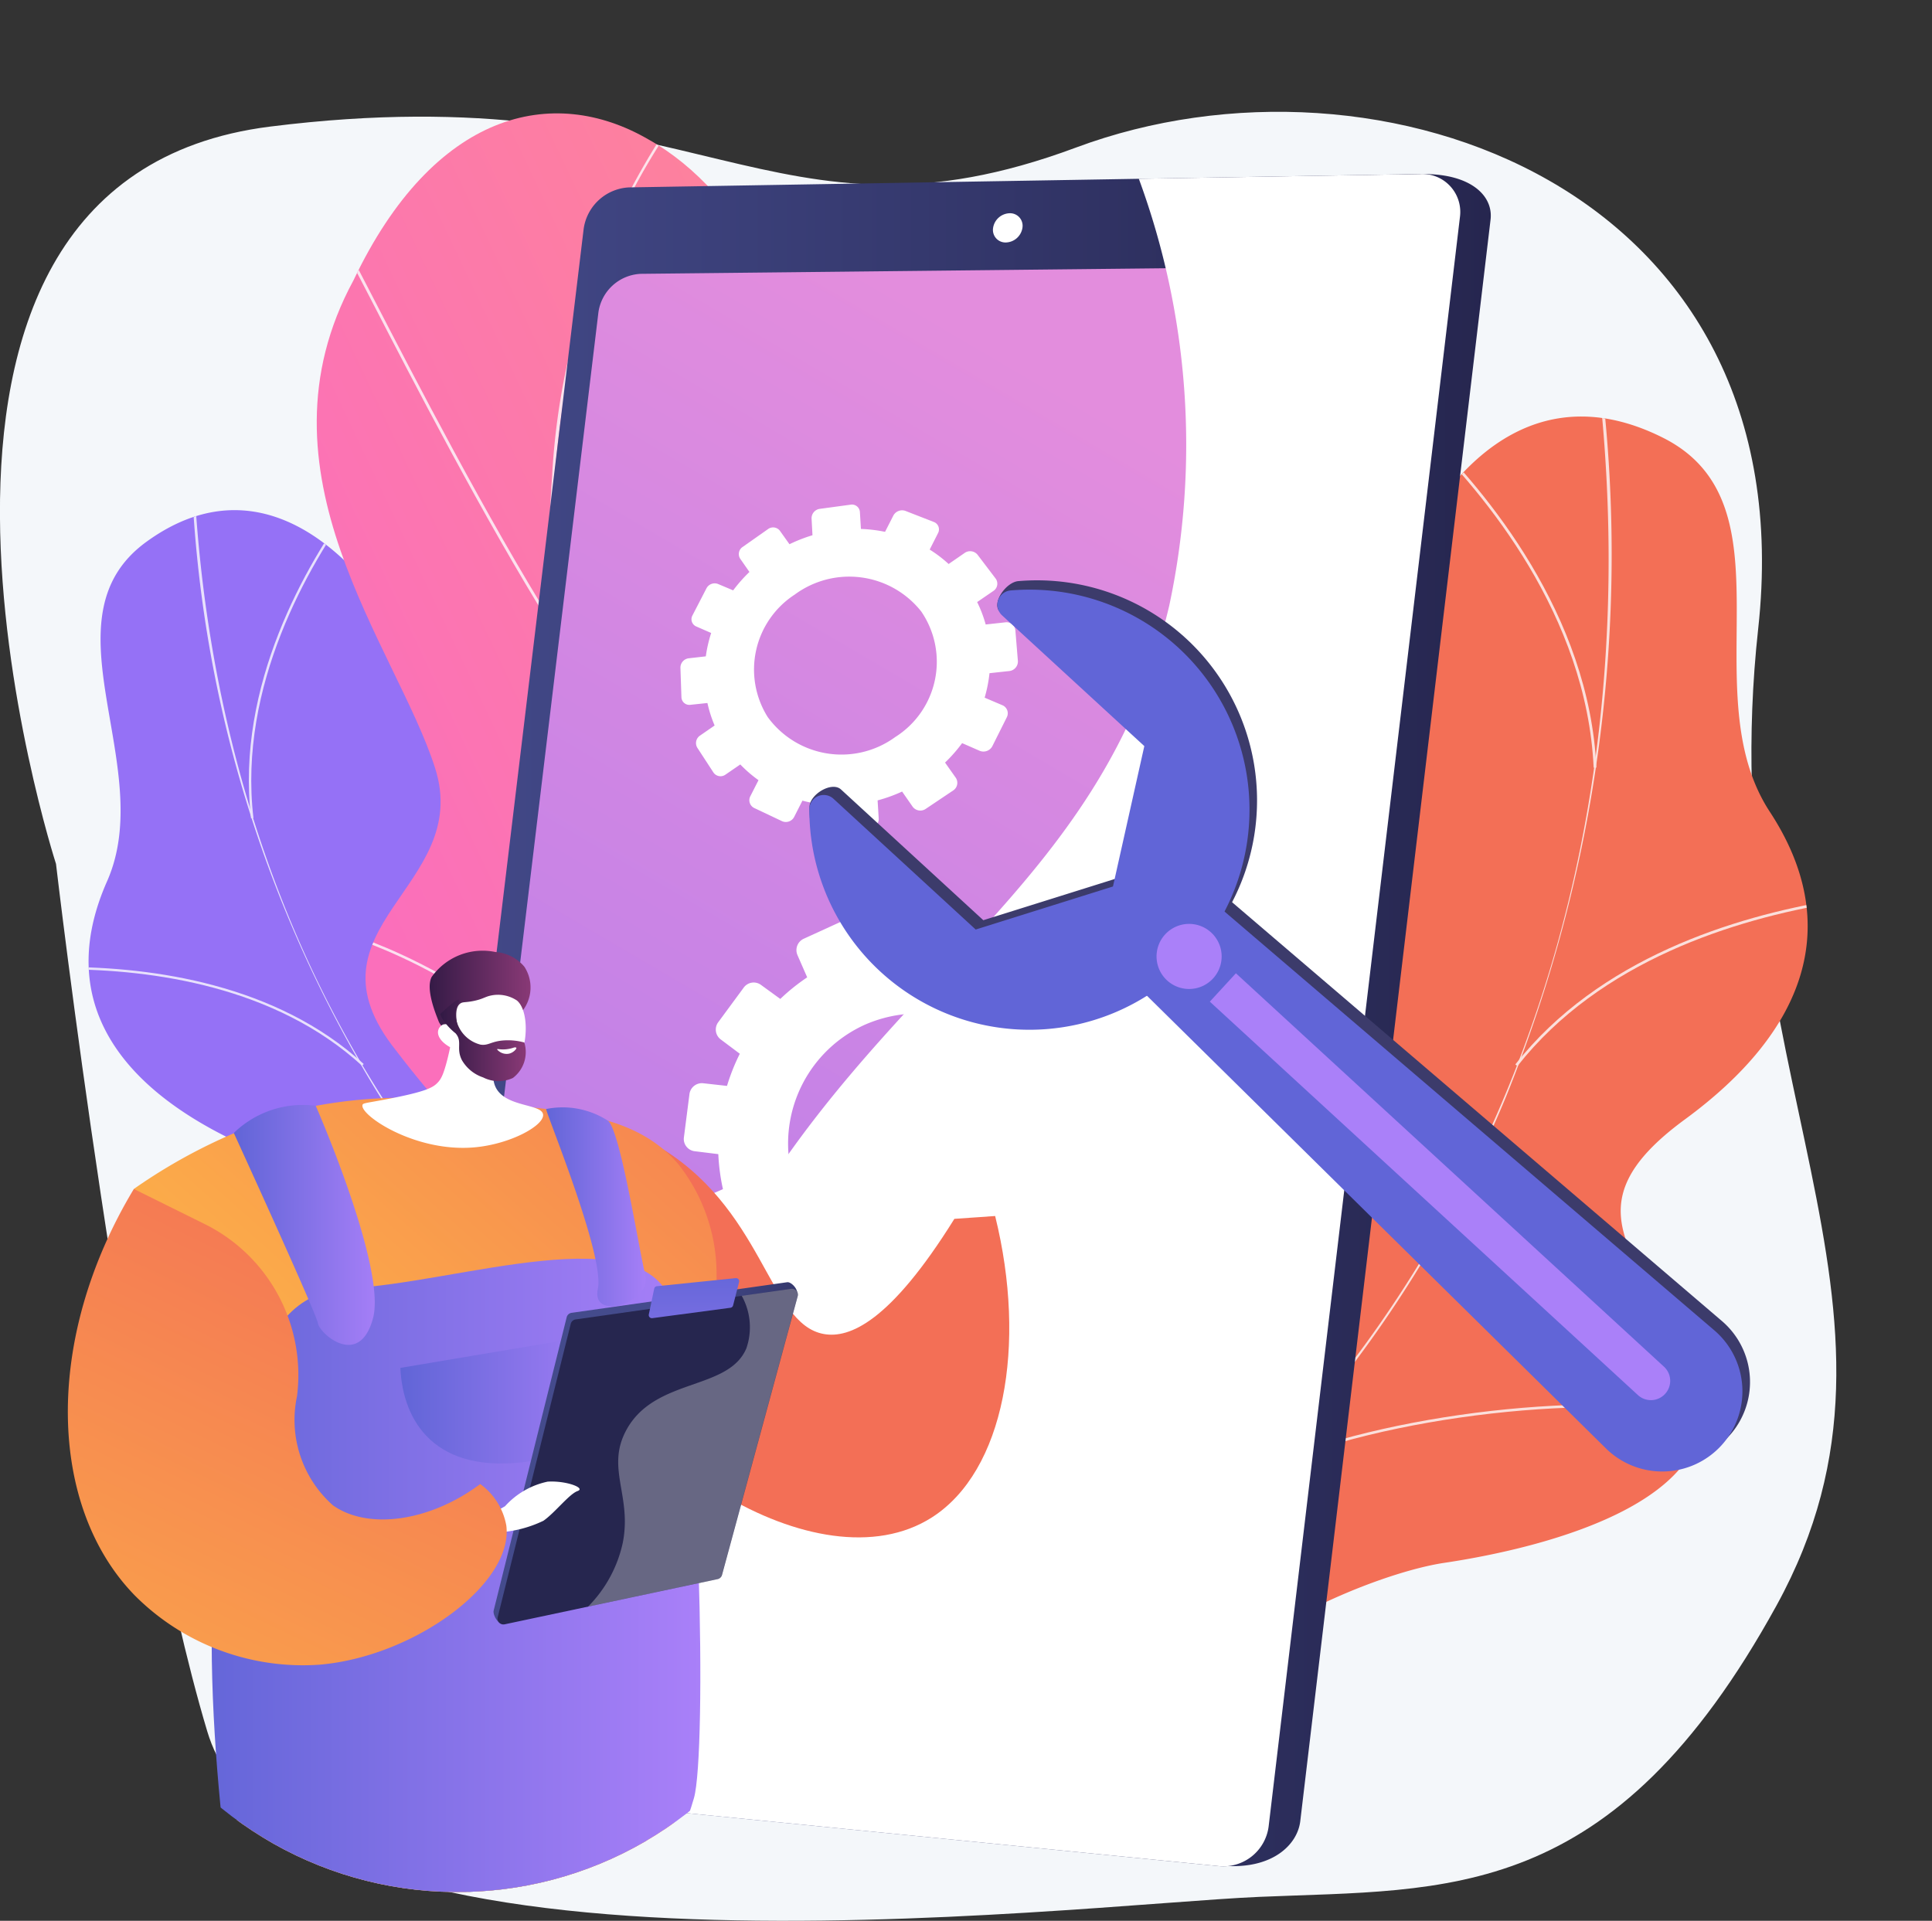 <svg xmlns="http://www.w3.org/2000/svg" xmlns:xlink="http://www.w3.org/1999/xlink" width="90.517" height="90" viewBox="0 0 90.517 90"><rect x="0" y="0" width="90.517" height="90" fill="#333333" stroke="none"/><defs><style>.a{fill:none;}.b{fill:#f4f7fa;}.c{fill:url(#a);}.d{clip-path:url(#b);}.e{opacity:0.8;}.aa,.e,.n{mix-blend-mode:soft-light;}.aa,.e,.n,.r,.u{isolation:isolate;}.f{fill:#fcfdfe;}.g{fill:url(#c);}.h{clip-path:url(#d);}.i{clip-path:url(#e);}.j{fill:url(#f);}.k{fill:url(#g);}.l{fill:url(#i);}.aa,.m{fill:#fff;}.o{clip-path:url(#j);}.p{fill:url(#k);}.q{fill:url(#l);}.aa,.r{opacity:0.3;}.r,.u{mix-blend-mode:multiply;}.r{fill:url(#m);}.s{fill:url(#n);}.t{fill:url(#o);}.u{opacity:0.4;fill:url(#p);}.v{fill:url(#q);}.w{fill:url(#r);}.x{fill:url(#w);}.y{fill:url(#x);}.z{fill:url(#y);}.ab{fill:url(#z);}.ac{fill:url(#aa);}.ad{fill:url(#ab);}.ae{fill:url(#ac);}.af{fill:url(#ad);}.ag{fill:url(#ae);}.ah{fill:url(#af);}</style><linearGradient id="a" x1="-3.542" y1="-1.829" x2="-3.06" y2="0.08" gradientUnits="objectBoundingBox"><stop offset="0" stop-color="#ffc444"/><stop offset="0.996" stop-color="#f36f56"/></linearGradient><clipPath id="b"><path class="a" d="M1915.9,975.24c1.979,4.287,3.815,8.73,5.784,13.057,2.692-.1,5.856-.285,6.056-3.634.278-4.655,7.982-7.353,11.707-7.888,4.611-.662,14.445-3.02,11.569-9.237-2.394-5.176-5.922-7.415-.3-11.534s7.467-9.074,3.974-14.411c-3.676-5.616,1.214-14.4-5.005-17.525-10.836-5.447-16.32,12.8-14.526,22.226s-3.646,7.986-9.536,10.582c-8.04,3.545-.019,10.4-2.647,14.482C1920.912,974.556,1918.953,974.25,1915.9,975.24Z" transform="translate(-1915.898 -923.072)"/></clipPath><linearGradient id="c" x1="-2.875" y1="-2.514" x2="-2.441" y2="-0.479" gradientUnits="objectBoundingBox"><stop offset="0.004" stop-color="#e38ddd"/><stop offset="1" stop-color="#9571f6"/></linearGradient><clipPath id="d"><path class="a" d="M644.166,1108.023c-1.1,4-2.063,8.111-3.153,12.143-2.348.3-5.117.587-5.768-2.287-.9-4-7.967-5.237-11.272-5.17-4.091.083-12.952-.56-11.345-6.359,1.338-4.828,4.076-7.272-1.382-10.041s-7.766-6.8-5.5-11.926c2.386-5.392-3.1-12.309,1.841-15.905,8.617-6.266,15.972,8.774,15.759,17.2s4.3,6.4,9.774,7.814c7.475,1.927,1.5,9.015,4.358,12.176C639.721,1108.144,641.377,1107.6,644.166,1108.023Z" transform="translate(-604.882 -1066.992)"/></clipPath><clipPath id="e"><path class="a" d="M965.533,529.293q5.7.845,11.442,1.477c.047.061,3.072-6.222.23-10.735-5.658-8.785,1.057-13.425,3.482-16.6,3.694-4.4,4.2-10.855-2.826-11.552-6.8-.809-4.734-12.214-1.248-20.48,2.11-3.909-1.255-10.283-5.685-12.746-4.495-2.616-10.054-1.321-13.825,6.591-4.894,9.016,2,17.161,3.82,22.856,1.791,5.592-6.464,7.448-1.824,13.243,3.848,5.073,9.253,9.446,5.716,13.517C961.231,518.865,960.741,522.807,965.533,529.293Z" transform="translate(-955.38 -457.432)"/></clipPath><linearGradient id="f" x1="0.537" y1="-0.803" x2="-0.285" y2="0.086" gradientUnits="objectBoundingBox"><stop offset="0" stop-color="#ff9085"/><stop offset="1" stop-color="#fb6fbb"/></linearGradient><linearGradient id="g" y1="0.5" x2="1" y2="0.5" gradientUnits="objectBoundingBox"><stop offset="0" stop-color="#444b8c"/><stop offset="0.996" stop-color="#26264f"/></linearGradient><linearGradient id="i" x1="0.622" y1="0.068" x2="0.123" y2="1.423" xlink:href="#c"/><clipPath id="j"><path class="a" d="M501.576,1696.279c-7.264-7.421-11.39-31.122-4.127-38.195,7.153-6.965,38.662-1.294,43.954,7.326,7.22,11.759-7.891,24.229-14.612,31.147A17.509,17.509,0,0,1,501.576,1696.279Z" transform="translate(-493.647 -1654.961)"/></clipPath><linearGradient id="k" x1="-2.662" y1="0.48" x2="-1.858" y2="0.513" xlink:href="#a"/><linearGradient id="l" x1="3.641" y1="1.891" x2="2.423" y2="0.228" gradientUnits="objectBoundingBox"><stop offset="0" stop-color="#aa80f9"/><stop offset="0.996" stop-color="#6165d7"/></linearGradient><linearGradient id="m" x1="4.881" y1="1.98" x2="3.159" y2="0.25" xlink:href="#l"/><linearGradient id="n" x1="2.048" y1="2.106" x2="0.955" y2="0.493" xlink:href="#l"/><linearGradient id="o" x1="0.481" y1="0.835" x2="1.145" y2="-0.249" xlink:href="#a"/><linearGradient id="p" x1="0.59" y1="0.808" x2="1.43" y2="-0.847" xlink:href="#f"/><linearGradient id="q" y1="0.5" x2="1" y2="0.5" gradientUnits="objectBoundingBox"><stop offset="0.004" stop-color="#6165d7"/><stop offset="1" stop-color="#aa80f9"/></linearGradient><linearGradient id="r" y1="0.5" x2="1" y2="0.5" gradientUnits="objectBoundingBox"><stop offset="0" stop-color="#311944"/><stop offset="1" stop-color="#893976"/></linearGradient><linearGradient id="w" x1="0.838" y1="0.728" x2="0.376" y2="0.417" gradientUnits="objectBoundingBox"><stop offset="0.004" stop-color="#26264f"/><stop offset="1" stop-color="#444b8c"/></linearGradient><linearGradient id="x" x1="-4.115" y1="0.558" x2="-5.159" y2="1.055" xlink:href="#w"/><linearGradient id="y" x1="0.521" y1="4.564" x2="0.495" y2="-0.403" xlink:href="#l"/><linearGradient id="z" x1="-0.558" y1="1.634" x2="0.334" y2="-0.264" xlink:href="#a"/><linearGradient id="aa" x1="-1.329" y1="-3.784" x2="-1.845" y2="-1.74" gradientUnits="objectBoundingBox"><stop offset="0" stop-color="#40447e"/><stop offset="0.996" stop-color="#3c3b6b"/></linearGradient><linearGradient id="ab" x1="-2.234" y1="-3.525" x2="-2.601" y2="-2.003" xlink:href="#aa"/><linearGradient id="ac" x1="-1.355" y1="-3.778" x2="-1.881" y2="-1.734" xlink:href="#l"/><linearGradient id="ad" x1="-2.223" y1="-3.52" x2="-2.59" y2="-1.999" xlink:href="#l"/><linearGradient id="ae" x1="-18.28" y1="-25.981" x2="-18.153" y2="-28.643" xlink:href="#l"/><linearGradient id="af" x1="-3.452" y1="-4.073" x2="-3.434" y2="-4.485" xlink:href="#l"/></defs><g transform="translate(0.517)"><rect class="a" width="90" height="90"/><g transform="translate(-469.343 -449.762)"><path class="b" d="M551.2,479.22c2.268-20.658-17.76-27.835-31.958-22.546-14.314,5.332-17.632-3.507-37.759-.981-20.38,2.557-10.033,34.548-10.033,34.548s3.243,27.818,7.085,40.641c3.821,12.753,40.4,8.139,49.293,7.759,8.846-.378,16.533.352,24.23-13.651C559.742,511.012,548.942,499.81,551.2,479.22Z"/><g transform="translate(512.959 469.276)"><g transform="translate(0 0)"><path class="c" d="M1978.4,985.951a5.66,5.66,0,0,1-2.5-.949c-2.137-2.141-6.4-5.889-6.59-9.081-.032-.545,2.327-1.336,2.607-1.873a6.465,6.465,0,0,0,2.824-2.557c2.681-4.345-5.4-10.944,2.658-14.56,5.9-2.648,11.328-1.153,9.537-10.589s3.691-27.672,14.527-22.23c6.219,3.123,1.328,11.911,5.005,17.526,3.494,5.336,1.645,10.291-3.975,14.411s-2.09,6.354.3,11.535c2.873,6.224-6.949,8.555-11.575,9.245C1987.5,977.383,1978.385,981.311,1978.4,985.951Z" transform="translate(-1967.682 -923.115)"/><g class="d"><g class="e" transform="translate(4.967 -1.59)"><path class="f" d="M2078.838,930.128a55.247,55.247,0,0,0,12.818-11.4,57.215,57.215,0,0,0,8.561-14.3,67.681,67.681,0,0,0,4.479-33.495l-.127.014c2.764,24.811-6.88,46.893-25.8,59.069Z" transform="translate(-2078.769 -870.937)"/><g transform="translate(9.926 47.877)"><path class="f" d="M2425.951,2441.4l.025-.125c-6.055-1.219-15.808-.111-21.741,2.468l.051.117C2410.2,2441.285,2419.917,2440.181,2425.951,2441.4Z" transform="translate(-2404.235 -2440.775)"/></g><g transform="translate(2.85 35.156)"><path class="f" d="M2173.1,2045.254c2.231-2.554,3.086-6.13,2.542-10.63a38.25,38.25,0,0,0-3.329-10.975l-.116.053a38.142,38.142,0,0,1,3.319,10.937c.54,4.462-.305,8.005-2.511,10.53Z" transform="translate(-2172.201 -2023.65)"/></g><g transform="translate(21.894 24.252)"><path class="f" d="M2796.761,1673.892c3.884-4.935,10.2-6.884,14.822-7.65l-.021-.126c-4.64.769-10.992,2.729-14.9,7.7Z" transform="translate(-2796.661 -1666.116)"/></g><g transform="translate(17.608 2.313)"><path class="f" d="M2664.2,962.494c-.33-7.163-5.154-12.928-8-15.727l-.09.091c2.833,2.786,7.634,8.522,7.962,15.642Z" transform="translate(-2656.115 -946.767)"/></g></g></g></g></g><g transform="translate(472.975 455.074)"><g transform="translate(0 18.59)"><path class="g" d="M636.384,1118.836a4.971,4.971,0,0,0,2.028-1.179c1.548-2.16,4.708-6.017,4.418-8.811-.049-.477-2.208-.826-2.527-1.252a5.68,5.68,0,0,1-2.812-1.814c-2.943-3.385,3.119-10.256-4.379-12.242-5.492-1.455-9.984.615-9.776-7.82s-7.143-23.461-15.761-17.2c-4.946,3.594.546,10.514-1.841,15.905-2.268,5.123.04,9.155,5.5,11.926s2.717,5.21,1.382,10.042c-1.6,5.8,7.243,6.426,11.351,6.365C627.275,1112.706,635.733,1114.812,636.384,1118.836Z" transform="translate(-604.867 -1067.031)"/><g transform="translate(0)"><g class="h"><g class="e" transform="translate(-1.122 -1.172)"><g transform="translate(5.965)"><path class="f" d="M794.536,1076.2a48.533,48.533,0,0,1-12.735-8.052,50.266,50.266,0,0,1-9.459-11.176,59.457,59.457,0,0,1-8.656-28.4l.112-.006c1.139,21.9,12.647,39.668,30.782,47.527Z" transform="translate(-763.687 -1028.573)"/></g><g transform="translate(7.883 40.98)"><path class="f" d="M826.6,2374.15l-.04-.1c5.075-1.919,13.687-2.349,19.2-.958l-.027.109C840.237,2371.809,831.656,2372.237,826.6,2374.15Z" transform="translate(-826.559 -2372.27)"/></g><g transform="translate(29.536 27.208)"><path class="f" d="M1540.287,1939.537c-2.3-1.9-3.549-4.874-3.718-8.852a33.613,33.613,0,0,1,1.322-9.988l.108.029a33.5,33.5,0,0,0-1.318,9.954c.168,3.945,1.405,6.9,3.678,8.77Z" transform="translate(-1536.548 -1920.697)"/></g><g transform="translate(0 22.577)"><path class="f" d="M582.024,1773.469c-4.07-3.725-9.826-4.513-13.938-4.519v-.112c4.132.006,9.917.8,14.013,4.548Z" transform="translate(-568.086 -1768.838)"/></g><g transform="translate(8.632 0.838)"><path class="f" d="M851.227,1070.819c-.735-6.256,2.625-11.941,4.693-14.773l.091.066c-2.058,2.818-5.4,8.475-4.672,14.693Z" transform="translate(-851.124 -1056.046)"/></g></g></g></g></g><g transform="translate(10.69 0)"><g class="i"><path class="j" d="M965.533,529.293q5.7.845,11.442,1.477c.047.061,3.072-6.222.23-10.735-5.658-8.785,1.057-13.425,3.482-16.6,3.67-4.407,3.968-10.191-2.2-11.974-6.813-2.09-5.47-11.841-1.872-20.057,2.11-3.909-1.255-10.283-5.685-12.746-4.495-2.616-10.054-1.321-13.825,6.591-4.894,9.016,2,17.161,3.82,22.856,1.791,5.592-6.464,7.448-1.824,13.243,3.848,5.073,9.253,9.446,5.716,13.517C961.231,518.865,960.741,522.807,965.533,529.293Z" transform="translate(-955.38 -457.432)"/><g class="e" transform="translate(1.017 -0.785)"><g transform="translate(9.867)"><path class="f" d="M1316.32,506.08a194.632,194.632,0,0,0-2-30.107c-.234-2.428-.535-4.889-.825-7.269-.779-6.38-1.585-12.977-1.118-19.2a32.633,32.633,0,0,1,6.42-17.816l.119.071c-8.433,11.151-6.9,23.681-5.282,36.946.291,2.381.591,4.842.825,7.269a194.409,194.409,0,0,1,2,30.144l-.135-.039.068.02Z" transform="translate(-1312.234 -431.687)"/></g><g transform="translate(0 6.554)"><path class="f" d="M998.634,664.775c-3.065-4.9-6.539-11.621-8.4-15.231-.8-1.543-1.428-2.762-1.518-2.85l.039-.028.006-.073c.094.014.157.123,1.6,2.913,1.865,3.608,5.338,10.325,8.4,15.222Z" transform="translate(-988.711 -646.593)"/></g><g transform="translate(9.964 10.019)"><path class="f" d="M1315.474,769.556l-.051-.2A17.528,17.528,0,0,1,1322.2,762a13.188,13.188,0,0,1,4.715-1.79c.107-.008.15,0,.18.028l-.1.073a.059.059,0,0,0,.029.016,11.854,11.854,0,0,0-4.392,1.576A17.9,17.9,0,0,0,1315.474,769.556Z" transform="translate(-1315.423 -760.209)"/></g><g transform="translate(13.12 36.608)"><path class="f" d="M1418.888,1649.511c.53-4.2,2.862-8.236,6.931-11.988a39.334,39.334,0,0,1,7.46-5.334c.148-.083.265-.148.283-.163l.1.089c-.025.021-.105.066-.3.176-3.934,2.2-13.207,8.292-14.337,17.244Z" transform="translate(-1418.888 -1632.027)"/></g><g transform="translate(0.646 39.306)"><path class="f" d="M1021.881,1730.588c-2.752-7.017-11.765-9.937-11.92-9.98h0l.01-.057-.036.048-.031-.068.065-.039c.084,0,9.26,2.964,12.047,10.07Z" transform="translate(-1009.901 -1720.491)"/></g><g transform="translate(13.963 64.026)"><path class="f" d="M1446.546,2538.94c.408-1.791,2-4.594,7.248-7.776.123-.075.23-.139.246-.154l.044.036.082.013c0,.034,0,.034-.284.2-5.218,3.162-6.8,5.938-7.2,7.71Z" transform="translate(-1446.546 -2531.011)"/></g><g transform="translate(6.25 59.272)"><path class="f" d="M1201.332,2384.281c-.23-3.348-4.806-7.027-7.514-8.923-.092-.065-.152-.106-.172-.123l.09-.083c.02.016.077.056.165.117,2.728,1.91,7.338,5.62,7.571,9.016Z" transform="translate(-1193.646 -2375.152)"/></g></g></g></g></g><g transform="translate(487.613 457.916)"><g transform="translate(0 0)"><path class="k" d="M1147.076,553.493l-8.492,70.58a1.86,1.86,0,0,0,1.624,2.108l35.369,3.883c2.167.135,3.353-.972,3.487-2.1l8.915-75.039c.133-1.119-.93-2.132-3.106-2.132l-35.69.752A2.25,2.25,0,0,0,1147.076,553.493Z" transform="translate(-1136.931 -550.79)"/><path class="k" d="M1093.4,553.195l-8.538,70.933a1.868,1.868,0,0,0,1.629,2.119l36.667,3.651a2.144,2.144,0,0,0,2.338-1.848l8.965-75.426a1.779,1.779,0,0,0-1.873-2.009l-37.074.626A2.26,2.26,0,0,0,1093.4,553.195Z" transform="translate(-1084.843 -550.614)"/><path class="l" d="M1136.089,693.994l-7.914,65.769a1.742,1.742,0,0,0,1.526,1.976l34.484,3.352a2,2,0,0,0,2.173-1.725l8.285-69.677a1.667,1.667,0,0,0-1.739-1.883l-34.838.371A2.1,2.1,0,0,0,1136.089,693.994Z" transform="translate(-1126.841 -687.5)"/><path class="m" d="M1994.275,611.592a.587.587,0,0,0,.606.675.809.809,0,0,0,.771-.694.587.587,0,0,0-.607-.675A.809.809,0,0,0,1994.275,611.592Z" transform="translate(-1966.535 -609.06)"/><g class="n" transform="translate(9.476)"><path class="m" d="M1401.272,601.255c7.06-13.052,17.606-16.959,20.781-30.411a36.1,36.1,0,0,0-1.423-20.008l13.172-.222a1.779,1.779,0,0,1,1.873,2.009l-8.965,75.426a2.143,2.143,0,0,1-2.337,1.848l-28.824-2.87C1395.335,615.332,1398.125,607.073,1401.272,601.255Z" transform="translate(-1395.537 -550.613)"/></g></g><g transform="translate(13.092 15.478)"><path class="m" d="M1526.662,1677.376l-1.839.841a.586.586,0,0,0-.3.762l.458,1.048a9.4,9.4,0,0,0-1.26,1.012l-.915-.665a.577.577,0,0,0-.8.136l-1.19,1.616a.578.578,0,0,0,.108.806l.9.675a9.543,9.543,0,0,0-.6,1.507l-1.122-.125a.587.587,0,0,0-.638.516l-.258,2.012a.577.577,0,0,0,.492.656l1.119.138a9.593,9.593,0,0,0,.217,1.641l-1.051.458a.611.611,0,0,0-.312.786l.768,1.93a.58.58,0,0,0,.765.333l1.066-.456a9.757,9.757,0,0,0,1.01,1.361l-.7.957a.643.643,0,0,0,.116.872l1.657,1.342a.584.584,0,0,0,.848-.1l.718-.978a9.877,9.877,0,0,0,1.579.691l-.135,1.249a.668.668,0,0,0,.547.73l2.147.339a.6.6,0,0,0,.692-.541l.128-1.271a9.539,9.539,0,0,0,1.723-.21l.529,1.21a.67.67,0,0,0,.851.371l2.034-.823a.624.624,0,0,0,.317-.849l-.552-1.222a9.39,9.39,0,0,0,1.368-1.069l1.084.811a.649.649,0,0,0,.917-.11l1.3-1.775a.654.654,0,0,0-.17-.911l-1.106-.8a9.539,9.539,0,0,0,.6-1.621l1.343.166a.62.62,0,0,0,.711-.556l.174-2.188a.672.672,0,0,0-.606-.7l-1.336-.149a9.613,9.613,0,0,0-.324-1.688l1.206-.516a.6.6,0,0,0,.307-.821l-.963-1.947a.665.665,0,0,0-.855-.306l-1.187.517a9.768,9.768,0,0,0-1.109-1.285l.74-1.009a.585.585,0,0,0-.156-.838l-1.766-1.183a.638.638,0,0,0-.862.146l-.729.993a9.851,9.851,0,0,0-1.567-.558l.121-1.2a.58.58,0,0,0-.544-.63l-2.062-.163a.607.607,0,0,0-.654.529l-.127,1.169a9.531,9.531,0,0,0-1.609.276l-.477-1.057A.576.576,0,0,0,1526.662,1677.376Zm6.065,16.214a6.26,6.26,0,0,1-8.156-3.388,6.11,6.11,0,0,1,3.117-7.957,6.262,6.262,0,0,1,8.179,3.079A6.093,6.093,0,0,1,1532.727,1693.589Z" transform="translate(-1519.042 -1657.865)"/><path class="m" d="M1518.216,1059.284l-1.181.831a.4.4,0,0,0-.125.551l.436.626a7.09,7.09,0,0,0-.762.862l-.712-.3a.435.435,0,0,0-.543.212l-.649,1.256a.369.369,0,0,0,.166.52l.707.309a6.557,6.557,0,0,0-.251,1.095l-.8.091a.441.441,0,0,0-.389.443l.047,1.379a.371.371,0,0,0,.418.358l.8-.085a5.98,5.98,0,0,0,.337,1.054l-.682.471a.422.422,0,0,0-.129.571l.754,1.157a.4.4,0,0,0,.57.1l.69-.474a6.039,6.039,0,0,0,.853.737l-.38.746a.406.406,0,0,0,.178.557l1.3.616a.439.439,0,0,0,.574-.2l.386-.76a6.7,6.7,0,0,0,1.161.2l.045.842a.416.416,0,0,0,.456.39l1.5-.126a.447.447,0,0,0,.412-.466l-.052-.852a7.159,7.159,0,0,0,1.148-.414l.491.706a.448.448,0,0,0,.617.105l1.283-.861a.427.427,0,0,0,.121-.6l-.5-.708a7.077,7.077,0,0,0,.8-.911l.816.357a.469.469,0,0,0,.6-.215l.678-1.355a.409.409,0,0,0-.212-.565l-.827-.352a6.537,6.537,0,0,0,.227-1.147l.916-.1a.451.451,0,0,0,.415-.469l-.119-1.447a.418.418,0,0,0-.48-.366l-.91.1a5.94,5.94,0,0,0-.4-1.051l.753-.516a.406.406,0,0,0,.117-.58l-.855-1.126a.448.448,0,0,0-.608-.074l-.743.513a6.072,6.072,0,0,0-.888-.676l.39-.769a.371.371,0,0,0-.2-.526l-1.325-.517a.465.465,0,0,0-.569.222l-.387.759a6.78,6.78,0,0,0-1.13-.136l-.049-.8a.373.373,0,0,0-.441-.336l-1.432.194a.445.445,0,0,0-.391.446l.043.791a7.182,7.182,0,0,0-1.078.421l-.447-.628A.4.4,0,0,0,1518.216,1059.284Zm5.953,9.749a4.275,4.275,0,0,1-5.967-.943,4.188,4.188,0,0,1,1.266-5.738,4.3,4.3,0,0,1,5.926.789A4.17,4.17,0,0,1,1524.169,1069.032Z" transform="translate(-1514.113 -1058.124)"/></g></g><g transform="translate(469.583 491.597)"><g class="o" transform="translate(0 0)"><g transform="translate(2.422 2.729)"><path class="m" d="M1940.49,2034.662s-.337-1.673.075-2.01,1.773-2.684,1.71-2.022a8.167,8.167,0,0,1-.349,1.51s1.286.125.961.886-1.142.8-1.076,1.195S1940.54,2036.023,1940.49,2034.662Z" transform="translate(-1898.66 -2021.788)"/><path class="p" d="M1335.051,2016.594l1.91-.133c1.5,6.07.425,11.959-2.966,14.124-5.3,3.383-15.142-2.991-17.275-9.932-.936-3.047-.723-7.443,1.148-8.3.52-.237,1.326-.274,3.072.707,5.216,2.928,5.353,8.463,8,8.931C1330.124,2022.2,1332.028,2021.45,1335.051,2016.594Z" transform="translate(-1293.516 -2004.048)"/><path class="q" d="M1150.518,2869.549h6.938c-.327-5.878-.323-11.327-.122-16.265l-9.727,1.505a58.845,58.845,0,0,0,2.791,14.4Q1150.458,2869.372,1150.518,2869.549Z" transform="translate(-1130.085 -2819.466)"/><path class="r" d="M1150.518,2889.78h4.055c-.422-2.24-1.813-3.615-2.564-5.22-.923-1.972-1.276-5.139,1.21-10.408l-5.613.869a58.843,58.843,0,0,0,2.791,14.4Q1150.458,2889.6,1150.518,2889.78Z" transform="translate(-1130.085 -2839.698)"/><path class="s" d="M885.805,2853.7q.784-8.432,1.678-16.644c-6.414-.648-8.738,1.517-9.49,2.389-2.129,2.472-1.682,6.526-.461,14.255Z" transform="translate(-867.252 -2803.617)"/><path class="t" d="M674.483,1974.306a25.829,25.829,0,0,1,8.374-3.865,22.5,22.5,0,0,1,7.216-.213c4.861.369,7.9.6,9.895,2.889a8.293,8.293,0,0,1,1.815,5.211c.049,2.253-.827,3.4-1.471,5.27-1.036,3.005.012,3.568.317,11.558,0,0,.3,9.479-2.113,10.923-1.034.618-1.915,2.742-7.19,2.219-3.537-.351-4.687-.416-6.478.191-2.439.825-3.4-.757-4.408-1.208-.965-.432-1.088-2.1-1.2-5-.18-4.48-.169-7.525-.185-8.615-.076-5-1.342-8.819-2.964-13.71C675.071,1976.9,675.3,1976.046,674.483,1974.306Z" transform="translate(-671.39 -1963.161)"/><path class="u" d="M774.252,2360.729c-2.594-1.107-2.579-3.4-5-4.354-3.4-1.339-7.708,1.31-7.874.926-.184-.427,6.153-2.1,7.952-6.814.684-1.791.861-4.413-.427-5.518-1.537-1.319-3.665.8-6.054-.378-2.748-1.357-2.273-5.316-4.616-5.979-1.241-.351-2.563.423-3.513,1.164a36.47,36.47,0,0,1,2.12,11.134c.017,1.09.006,4.135.185,8.615.117,2.9.239,4.57,1.2,5a4.533,4.533,0,0,0,4.313.376c1.791-.606,3.227-.351,6.764,0,5.274.523,5.965-.961,7-1.579a2.768,2.768,0,0,0,1.207-2.169A6.453,6.453,0,0,1,774.252,2360.729Z" transform="translate(-749.177 -2320.406)"/><path class="v" d="M795.858,2226.286s-.561-7.624,4.6-7.869,13.9-3.445,15.193.792,1.609,20.959,1,23.092-2.51,6.579-4.96,5.877-15.984,2.128-16.582-.7S792.718,2228.714,795.858,2226.286Z" transform="translate(-787.317 -2202.615)"/><g transform="translate(13.798)"><path class="m" d="M1029.9,1813.722a14.707,14.707,0,0,1-.419,2.922c-.194.774-.314.97-.463,1.127-.223.236-.553.426-2.378.776-.993.191-1.119.177-1.146.273-.131.469,2.455,2.229,5.237,1.986,1.7-.148,3.291-1.03,3.224-1.542s-1.77-.331-2.224-1.28c-.316-.66.125-1.549.629-2.278C1031.954,1814.841,1030.3,1814.587,1029.9,1813.722Z" transform="translate(-1025.488 -1811.609)"/><g transform="translate(3.154)"><path class="w" d="M1133.255,1747.211a1.78,1.78,0,0,0,.073-2.041,1.939,1.939,0,0,0-1.357-.692,2.932,2.932,0,0,0-2.986,1.164c-.312.574.23,1.83.313,2.055.094.254.285.35.456.548.236.274.606.71,1.209,1.438a4.469,4.469,0,0,1,.284-.719,3.942,3.942,0,0,1,.559-.833C1132.4,1747.473,1132.851,1747.693,1133.255,1747.211Z" transform="translate(-1128.889 -1744.434)"/><path class="m" d="M1142.48,1814.225a2.415,2.415,0,0,0,2.065,1.186c1.27-.015,1.606-2.842.83-3.487a1.6,1.6,0,0,0-1.24-.228c-.263.059-.357.162-.789.25-.4.081-.507.032-.631.125-.155.117-.28.417-.076,1.26a.689.689,0,0,0-.724-.281.434.434,0,0,0-.177.155C1141.545,1813.519,1141.819,1813.949,1142.48,1814.225Z" transform="translate(-1141.288 -1809.609)"/><path class="w" d="M1146.019,1819.223c.058.049-.14.266-.171.588a1.551,1.551,0,0,0,1.175,1.506c.38.058.5-.167,1.132-.2a2.9,2.9,0,0,1,.918.1,1.523,1.523,0,0,1-.537,1.663,1.586,1.586,0,0,1-1.39-.026,1.812,1.812,0,0,1-1-.816c-.279-.557.041-.866-.293-1.25a2.939,2.939,0,0,1-.606-.655,1.733,1.733,0,0,1-.115-.247C1145.479,1819.56,1145.934,1819.152,1146.019,1819.223Z" transform="translate(-1144.639 -1816.934)"/><path class="m" d="M1233.191,1892.393a1.542,1.542,0,0,1-.752.076c-.023,0-.049,0-.052.015a.581.581,0,0,0,.562.2c.2-.045.365-.225.341-.274C1233.28,1892.387,1233.235,1892.388,1233.191,1892.393Z" transform="translate(-1229.23 -1887.878)"/></g></g><path class="v" d="M831.858,1980.689s3.319,7.575,2.684,9.951-2.5.731-2.58.245-3.943-8.921-3.943-8.921A4.644,4.644,0,0,1,831.858,1980.689Z" transform="translate(-820.244 -1973.441)"/><path class="v" d="M1307.882,1983.81c-.075.042,2.756,6.872,2.42,8.422s2.538.652,2.223-.638-1.156-6.688-1.738-7.227A3.9,3.9,0,0,0,1307.882,1983.81Z" transform="translate(-1285.47 -1976.41)"/><path class="v" d="M1083.882,2333.989l9.505-1.6s1.117,5.3-3.4,5.972S1083.994,2336.457,1083.882,2333.989Z" transform="translate(-1068.303 -2314.459)"/><g transform="translate(19.941 15.322)"><path class="x" d="M1240.676,2253.141l-10.1,1.434a.275.275,0,0,0-.228.206l-3.421,13.744c-.049.2.214.651.413.609l9.888-2.391a.274.274,0,0,0,.208-.2l3.7-12.881C1241.19,2253.474,1240.871,2253.113,1240.676,2253.141Z" transform="translate(-1226.918 -2252.947)"/><path class="y" d="M1246.849,2263.208l-10.1,1.434a.275.275,0,0,0-.228.206l-3.421,13.744a.275.275,0,0,0,.324.336l9.977-2.118a.275.275,0,0,0,.208-.2l3.546-13.06A.275.275,0,0,0,1246.849,2263.208Z" transform="translate(-1232.901 -2262.705)"/><path class="z" d="M1469.42,2248.1l.283-1.1a.147.147,0,0,0-.157-.183l-3.692.378a.147.147,0,0,0-.129.116l-.252,1.207a.147.147,0,0,0,.163.175l3.661-.488A.147.147,0,0,0,1469.42,2248.1Z" transform="translate(-1458.195 -2246.815)"/><path class="aa" d="M1373.928,2275.12c.44-2.2-.786-3.484.15-5.257,1.325-2.509,4.789-1.859,5.641-3.86a3.03,3.03,0,0,0-.215-2.464l2.317-.328a.275.275,0,0,1,.3.344l-3.546,13.06a.275.275,0,0,1-.208.2l-6.064,1.287A6.065,6.065,0,0,0,1373.928,2275.12Z" transform="translate(-1367.872 -2262.708)"/></g><path class="m" d="M1177.3,2561.407a9.065,9.065,0,0,0,2.054-.894,3.718,3.718,0,0,1,1.994-1.151c.875-.056,1.8.3,1.405.44s-1.062,1.018-1.6,1.392a5.567,5.567,0,0,1-2.1.544,4.971,4.971,0,0,0-1.152.687Z" transform="translate(-1158.871 -2534.502)"/><path class="ab" d="M592.389,2123.719a3.078,3.078,0,0,1,1.223,1.947c.342,2.713-4.315,6.145-8.759,6.518a11.123,11.123,0,0,1-8.655-3.252c-4.046-4.16-4.285-11.982-.037-19.039l3.258,1.614a7.892,7.892,0,0,1,4.386,8.1,5.346,5.346,0,0,0,1.683,5.109C587.124,2125.875,590.011,2125.494,592.389,2123.719Z" transform="translate(-573.069 -2098.747)"/></g></g></g><g transform="translate(506.745 476.954)"><path class="ac" d="M1720.608,1190.758l6.431-2.017,1.469-6.578-7.113-5.839c-.432-.4.264-1.4.849-1.454a10.311,10.311,0,1,1-6.1,17.865c-2.214-2.036-3.682-4.49-3.68-7.279,0-.588,1.044-1.221,1.477-.823Z" transform="translate(-1712.457 -1174.833)"/><path class="ad" d="M2193.155,1621.013l24.709,21.129a3.757,3.757,0,0,1,.29,5.368h0a3.757,3.757,0,0,1-5.373.163l-23.147-22.83Z" transform="translate(-2175.073 -1607.405)"/><path class="ae" d="M1719.942,1205.06l6.431-2.017,1.469-6.578-6.664-6.125a.674.674,0,0,1,.4-1.168,10.311,10.311,0,1,1-9.43,10.261.674.674,0,0,1,1.13-.5Z" transform="translate(-1712.148 -1188.698)"/><path class="af" d="M2181.467,1635.316l24.709,21.129a3.757,3.757,0,0,1,.29,5.368h0a3.757,3.757,0,0,1-5.373.164l-23.147-22.831Z" transform="translate(-2163.741 -1621.272)"/><path class="ag" d="M2245.911,1703.156a1.525,1.525,0,1,0,2.155-.091A1.525,1.525,0,0,0,2245.911,1703.156Z" transform="translate(-2229.242 -1686.565)"/><path class="ah" d="M2327.359,1779.886l20.055,18.433a.9.9,0,0,0,1.275-.054h0a.9.9,0,0,0-.053-1.275l-20.055-18.433Z" transform="translate(-2308.596 -1760.145)"/></g></g></g></svg>